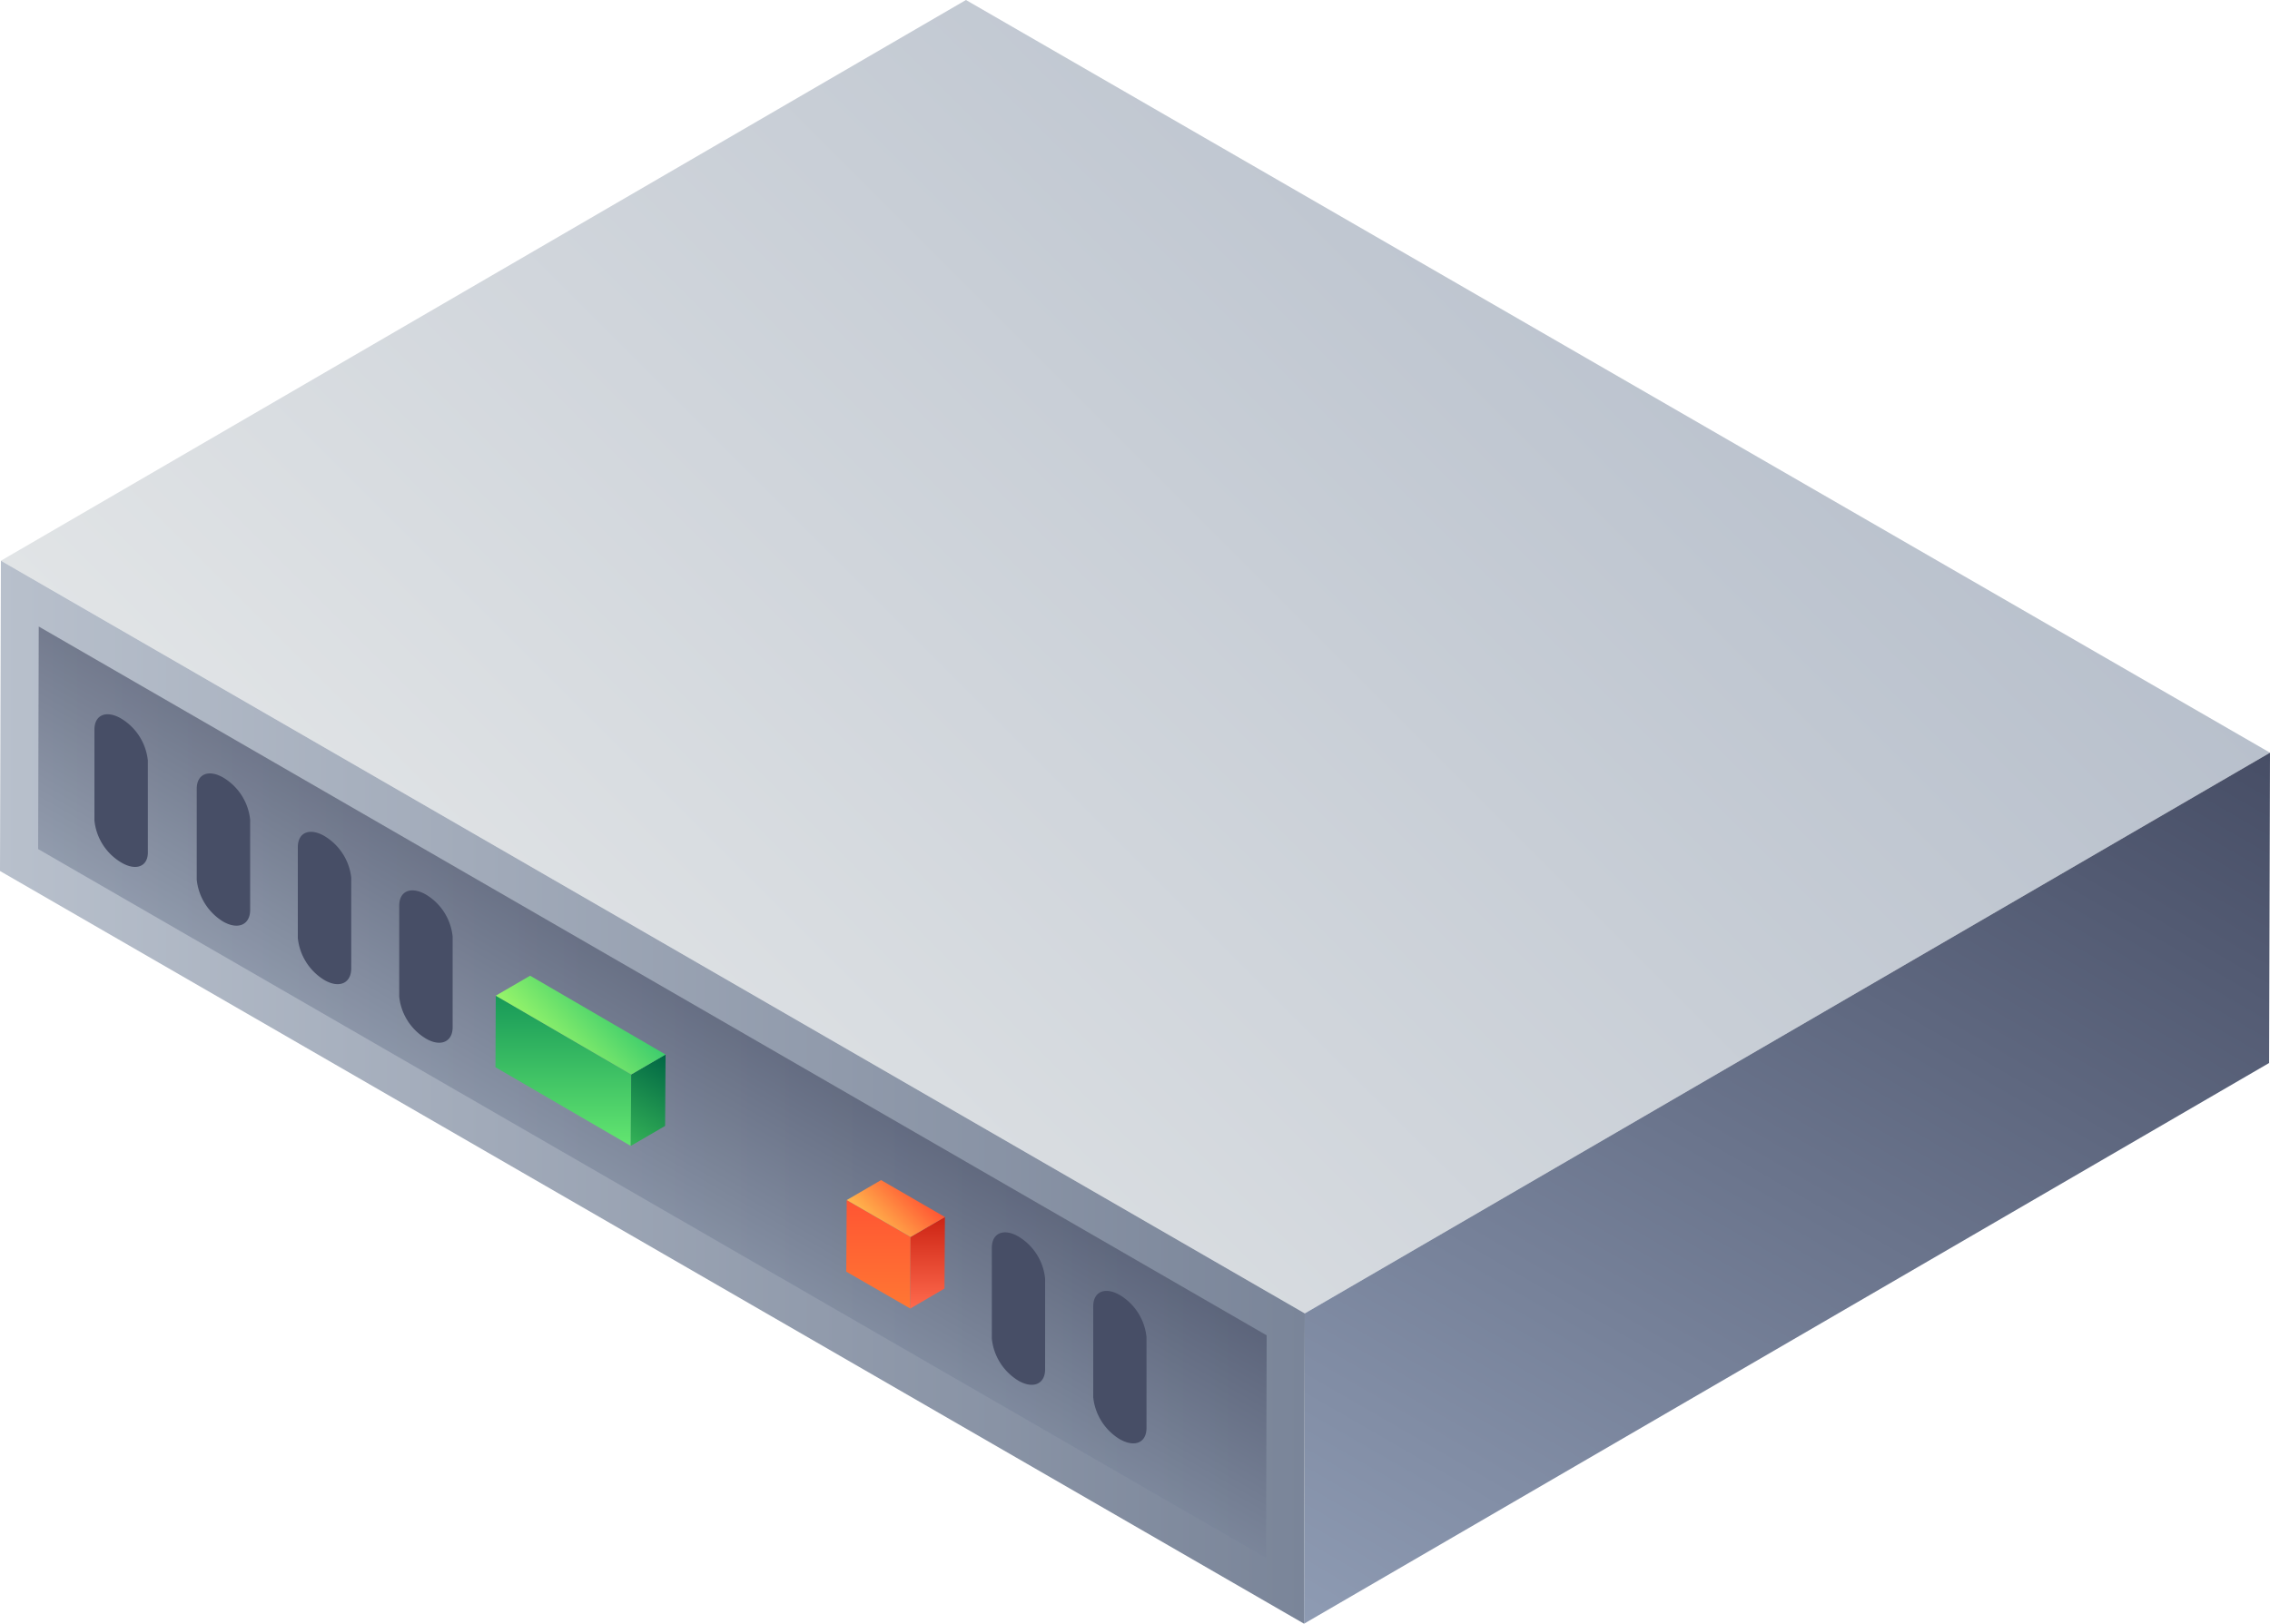 <svg xmlns="http://www.w3.org/2000/svg" xmlns:xlink="http://www.w3.org/1999/xlink" viewBox="0 0 150 107.32"><defs><style>.cls-1{isolation:isolate;}.cls-2{fill:url(#未命名的渐变_45);}.cls-3{fill:url(#未命名的渐变_61);}.cls-4{fill:url(#未命名的渐变_56);}.cls-5{opacity:0.6;fill:url(#未命名的渐变_134);}.cls-6{fill:#474e66;}.cls-7{fill:url(#未命名的渐变_140);}.cls-8{fill:url(#未命名的渐变_158);}.cls-9{fill:url(#未命名的渐变_160);}.cls-10{fill:url(#未命名的渐变_54);}.cls-11{fill:url(#未命名的渐变_40);}.cls-12{fill:url(#未命名的渐变_24);}</style><linearGradient id="未命名的渐变_45" x1="40.72" y1="77.72" x2="109.34" y2="9.09" gradientUnits="userSpaceOnUse"><stop offset="0" stop-color="#e1e4e6"/><stop offset="1" stop-color="#b8c0cc"/></linearGradient><linearGradient id="未命名的渐变_61" x1="97.64" y1="113.94" x2="138.53" y2="43.12" gradientUnits="userSpaceOnUse"><stop offset="0" stop-color="#8e9bb3"/><stop offset="1" stop-color="#474e66"/></linearGradient><linearGradient id="未命名的渐变_56" y1="72.19" x2="86.22" y2="72.19" gradientUnits="userSpaceOnUse"><stop offset="0" stop-color="#b8c0cc"/><stop offset="1" stop-color="#7a8599"/></linearGradient><linearGradient id="未命名的渐变_134" x1="39.92" y1="77.71" x2="46.3" y2="66.67" gradientUnits="userSpaceOnUse"><stop offset="0" stop-color="#798499"/><stop offset="1" stop-color="#474e66"/></linearGradient><linearGradient id="未命名的渐变_140" x1="58.05" y1="86.49" x2="58.05" y2="79.32" gradientUnits="userSpaceOnUse"><stop offset="0" stop-color="#f73"/><stop offset="1" stop-color="#f53"/></linearGradient><linearGradient id="未命名的渐变_158" x1="61.29" y1="86.49" x2="61.29" y2="80.44" gradientUnits="userSpaceOnUse"><stop offset="0" stop-color="#ff6a4d"/><stop offset="1" stop-color="#cc2414"/></linearGradient><linearGradient id="未命名的渐变_160" x1="57.85" y1="81.22" x2="60.54" y2="78.54" gradientUnits="userSpaceOnUse"><stop offset="0" stop-color="#ffb84d"/><stop offset="1" stop-color="#f53"/></linearGradient><linearGradient id="未命名的渐变_54" x1="37.22" y1="75.74" x2="37.22" y2="65.81" gradientUnits="userSpaceOnUse"><stop offset="0" stop-color="#63e670"/><stop offset="1" stop-color="#179958"/></linearGradient><linearGradient id="未命名的渐变_40" x1="41.24" y1="75.49" x2="44.43" y2="69.96" gradientUnits="userSpaceOnUse"><stop offset="0" stop-color="#35b357"/><stop offset="1" stop-color="#064"/></linearGradient><linearGradient id="未命名的渐变_24" x1="36.54" y1="69.59" x2="40.2" y2="65.92" gradientUnits="userSpaceOnUse"><stop offset="0" stop-color="#98f56a"/><stop offset="1" stop-color="#3dcc6d"/></linearGradient></defs><title>F5（负载均衡器）</title><g id="图层_2" data-name="图层 2"><g id="风格1"><g id="F5_负载均衡器_" data-name="F5（负载均衡器）"><g class="cls-1"><polygon class="cls-2" points="150 49.75 86.22 86.81 0.06 37.06 63.83 0 150 49.75"/><polygon class="cls-3" points="150 49.75 149.94 70.26 86.17 107.32 86.22 86.81 150 49.75"/><polygon class="cls-4" points="86.22 86.81 86.17 107.32 0 57.57 0.06 37.06 86.22 86.81"/><polygon class="cls-5" points="2.52 56.12 2.56 41.41 83.7 88.26 83.66 102.97 2.52 56.12"/></g><path class="cls-6" d="M8,57H8a3.66,3.66,0,0,1-1.76-2.77v-6c0-1,.8-1.3,1.76-.74H8a3.68,3.68,0,0,1,1.77,2.78v6C9.81,57.27,9,57.6,8,57Z"/><path class="cls-6" d="M14.74,60.91h0A3.69,3.69,0,0,1,13,58.14v-6c0-1,.8-1.3,1.76-.74h0a3.68,3.68,0,0,1,1.77,2.78v6C16.51,61.14,15.71,61.47,14.74,60.91Z"/><path class="cls-6" d="M21.44,64.78h0A3.69,3.69,0,0,1,19.68,62V56c0-1,.8-1.3,1.76-.74h0A3.68,3.68,0,0,1,23.21,58v6C23.21,65,22.41,65.34,21.44,64.78Z"/><path class="cls-6" d="M28.15,68.65h0a3.68,3.68,0,0,1-1.77-2.78v-6c0-1,.8-1.3,1.77-.74h0a3.66,3.66,0,0,1,1.76,2.77v6C29.91,68.87,29.11,69.21,28.15,68.65Z"/><path class="cls-6" d="M67.3,91.26h0a3.69,3.69,0,0,1-1.76-2.78v-6c0-1,.8-1.31,1.76-.75h0a3.66,3.66,0,0,1,1.76,2.78v6C69.06,91.48,68.27,91.82,67.3,91.26Z"/><path class="cls-6" d="M74,95.13h0a3.69,3.69,0,0,1-1.76-2.78v-6c0-1,.8-1.31,1.76-.75h0a3.66,3.66,0,0,1,1.76,2.78v6C75.76,95.35,75,95.69,74,95.13Z"/><g class="cls-1"><polygon class="cls-7" points="60.17 81.76 60.15 86.49 55.92 84.05 55.95 79.32 60.17 81.76"/><polygon class="cls-8" points="60.17 81.76 62.44 80.44 62.41 85.17 60.15 86.49 60.17 81.76"/><polygon class="cls-9" points="55.95 79.32 58.22 78 62.44 80.44 60.17 81.76 55.95 79.32"/></g><g class="cls-1"><polygon class="cls-10" points="41.71 71.02 41.68 75.74 32.74 70.54 32.76 65.81 41.71 71.02"/><polygon class="cls-11" points="41.71 71.02 43.98 69.7 43.95 74.42 41.68 75.74 41.71 71.02"/><polygon class="cls-12" points="32.76 65.81 35.03 64.49 43.98 69.7 41.71 71.02 32.76 65.81"/></g></g></g></g></svg>